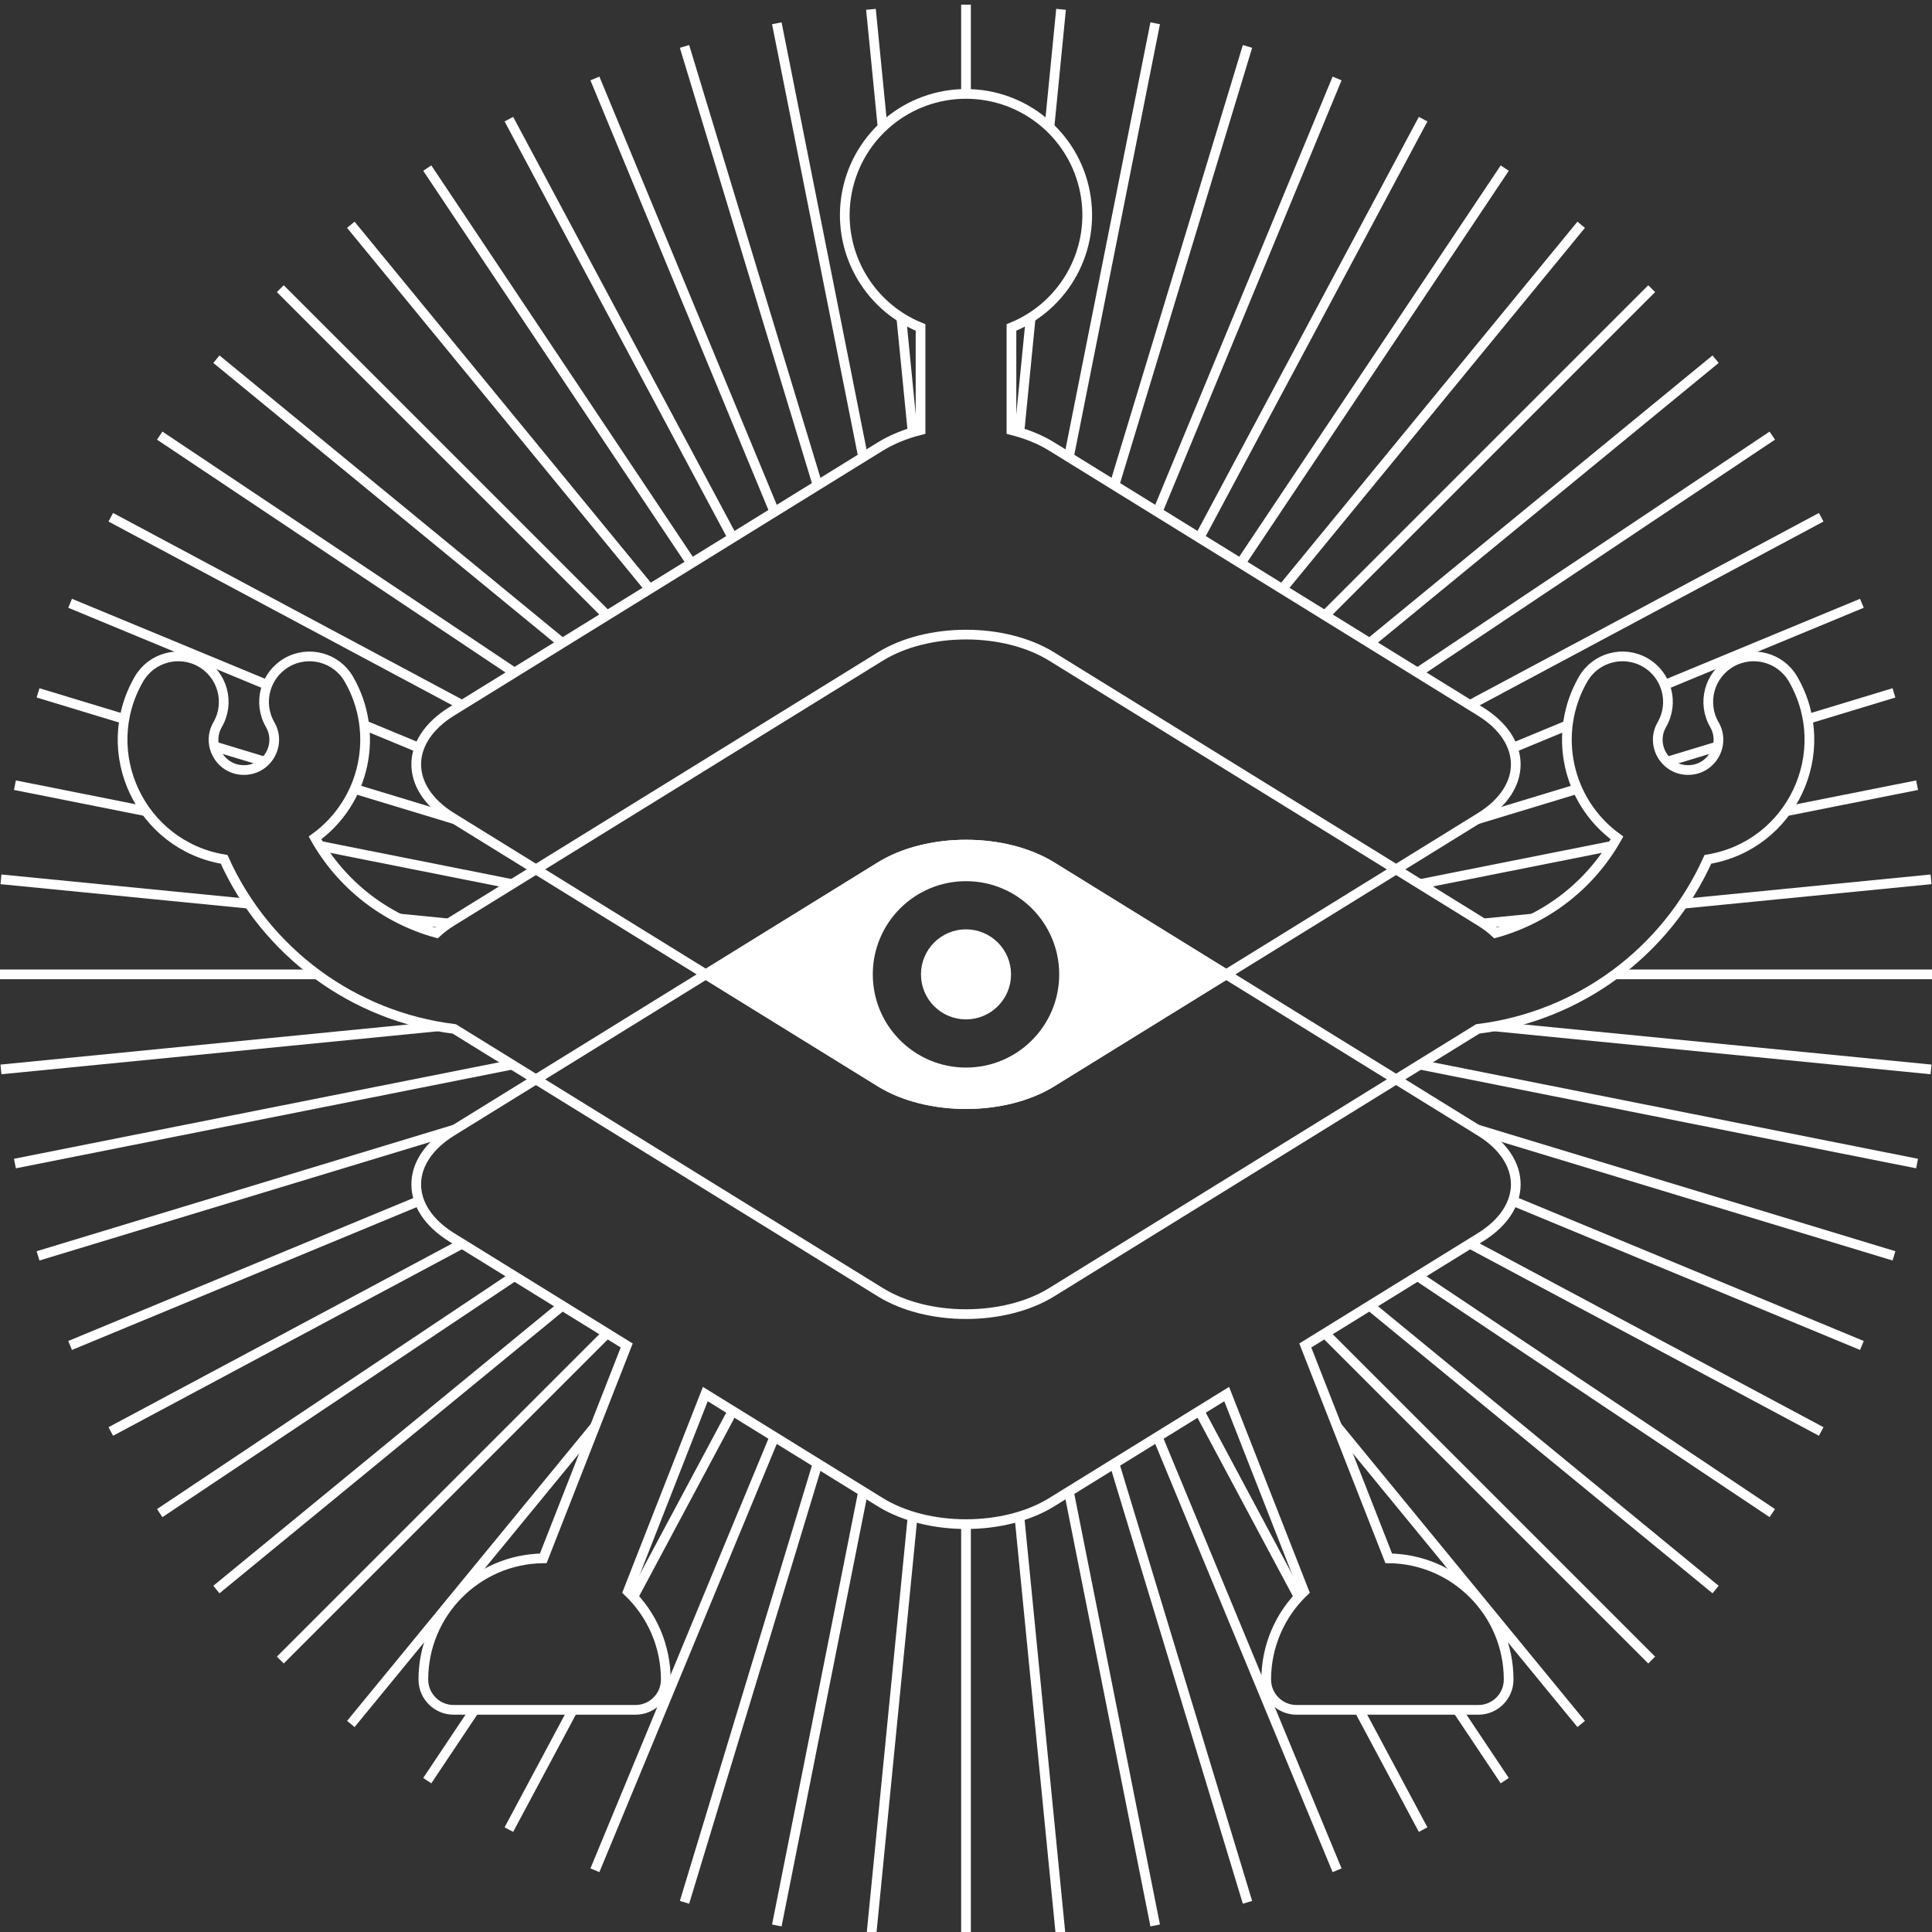<?xml version="1.0" encoding="UTF-8" standalone="no"?>
<!-- Created with Inkscape (http://www.inkscape.org/) -->

<svg
   width="100mm"
   height="100mm"
   viewBox="0 0 100 100"
   version="1.1"
   id="svg1"
   xml:space="preserve"
   sodipodi:docname="actionbot_27_logo.svg"
   inkscape:version="1.4 (86a8ad7, 2024-10-11)"
   xmlns:inkscape="http://www.inkscape.org/namespaces/inkscape"
   xmlns:sodipodi="http://sodipodi.sourceforge.net/DTD/sodipodi-0.dtd"
   xmlns="http://www.w3.org/2000/svg"
   xmlns:svg="http://www.w3.org/2000/svg"><rect x="0" y="0" width="100" height="100" fill="#333333" stroke="none"/><sodipodi:namedview
     id="namedview1"
     pagecolor="#808080"
     bordercolor="#000000"
     borderopacity="0.25"
     inkscape:showpageshadow="2"
     inkscape:pageopacity="0.0"
     inkscape:pagecheckerboard="0"
     inkscape:deskcolor="#d1d1d1"
     inkscape:document-units="mm"
     inkscape:zoom="2.7793849"
     inkscape:cx="182.77425"
     inkscape:cy="187.27165"
     inkscape:window-width="2560"
     inkscape:window-height="1417"
     inkscape:window-x="1432"
     inkscape:window-y="1432"
     inkscape:window-maximized="1"
     inkscape:current-layer="g1" /><defs
     id="defs1"><marker
       id="DistanceX"
       orient="auto"
       refX="0.0"
       refY="0.0"
       style="overflow:visible"><path
         d="M 3,-3 L -3,3 M 0,-5 L  0,5"
         style="stroke:#000000; stroke-width:0.5"
         id="path1" /></marker><pattern
       id="Hatch"
       patternUnits="userSpaceOnUse"
       width="8"
       height="8"
       x="0"
       y="0"><path
         d="M8 4 l-4,4"
         stroke="#000000"
         stroke-width="0.25"
         linecap="square"
         id="path2" /><path
         d="M6 2 l-4,4"
         stroke="#000000"
         stroke-width="0.25"
         linecap="square"
         id="path3" /><path
         d="M4 0 l-4,4"
         stroke="#000000"
         stroke-width="0.25"
         linecap="square"
         id="path4" /></pattern><symbol
       id="*Model_Space" /><symbol
       id="*Paper_Space" /><symbol
       id="*Paper_Space0" /><symbol
       id="*Paper_Space4" /><symbol
       id="*Paper_Space5" /><symbol
       id="*Paper_Space6" /><symbol
       id="*Paper_Space7" /><symbol
       id="*Paper_Space8" /></defs><g
     inkscape:label="Layer 1"
     inkscape:groupmode="layer"
     id="layer1"><g
       id="g1"
       transform="matrix(0.083,0,0,0.083,50,-42.736)"><g
         inkscape:label="6 Rays"
         id="g134"
         style="display:inline;stroke:#ffffff;stroke-opacity:1;stroke-width:6.052;stroke-dasharray:none"><path
           style="fill:none;stroke:#ffffff;stroke-opacity:1;stroke-width:6.052;stroke-dasharray:none"
           d="M 435.719,942.039 558.693,891.102"
           id="path54" /><path
           style="fill:none;stroke:#ffffff;stroke-opacity:1;stroke-width:6.052;stroke-dasharray:none"
           d="m 524.805,963.322 53.88,-16.345"
           id="path55" /><path
           style="fill:none;stroke:#ffffff;stroke-opacity:1;stroke-width:6.052;stroke-dasharray:none"
           d="m 511.347,1020.81 81.758,-16.27"
           id="path56" /><path
           style="fill:none;stroke:#ffffff;stroke-opacity:1;stroke-width:6.052;stroke-dasharray:none"
           d="m 447.143,1078.48 154.669,-15.23"
           id="path57" /><path
           style="fill:none;stroke:#ffffff;stroke-opacity:1;stroke-width:6.052;stroke-dasharray:none"
           d="m 386.937,1084.41 v 0"
           id="path58" /><path
           style="fill:none;stroke:#ffffff;stroke-opacity:1;stroke-width:6.052;stroke-dasharray:none"
           d="m 283.05,1178.82 310.055,61.68"
           id="path59" /><path
           style="fill:none;stroke:#ffffff;stroke-opacity:1;stroke-width:6.052;stroke-dasharray:none"
           d="m 342.317,1264.31 216.376,89.63"
           id="path60" /><path
           style="fill:none;stroke:#ffffff;stroke-opacity:1;stroke-width:6.052;stroke-dasharray:none"
           d="m 314.265,1290.5 219.054,117.08"
           id="path61" /><path
           style="fill:none;stroke:#ffffff;stroke-opacity:1;stroke-width:6.052;stroke-dasharray:none"
           d="M 281.604,1310.68 502.81,1458.49"
           id="path62" /><path
           style="fill:none;stroke:#ffffff;stroke-opacity:1;stroke-width:6.052;stroke-dasharray:none"
           d="m 251.754,1329.13 215.704,177.02"
           id="path63" /><path
           style="fill:none;stroke:#ffffff;stroke-opacity:1;stroke-width:6.052;stroke-dasharray:none"
           d="m 223.853,1346.37 203.752,203.75"
           id="path64" /><path
           style="fill:none;stroke:#ffffff;stroke-opacity:1;stroke-width:6.052;stroke-dasharray:none"
           d="m 306.464,1581.17 29.503,44.16"
           id="path65" /><path
           style="fill:none;stroke:#ffffff;stroke-opacity:1;stroke-width:6.052;stroke-dasharray:none"
           d="m 119.449,1410.89 111.969,270.32"
           id="path66" /><path
           style="fill:none;stroke:#ffffff;stroke-opacity:1;stroke-width:6.052;stroke-dasharray:none"
           d="m 0,1465.36 v 261.88"
           id="path67" /><path
           style="fill:none;stroke:#ffffff;stroke-opacity:1;stroke-width:6.052;stroke-dasharray:none"
           d="M 92.525,1427.53 175.542,1701.2"
           id="path68" /><path
           style="fill:none;stroke:#ffffff;stroke-opacity:1;stroke-width:6.052;stroke-dasharray:none"
           d="m 64.158,1445.06 53.818,270.56"
           id="path69" /><path
           style="fill:none;stroke:#ffffff;stroke-opacity:1;stroke-width:6.052;stroke-dasharray:none"
           d="m 33.297,1460.59 25.977,263.74"
           id="path70" /><path
           style="fill:none;stroke:#ffffff;stroke-opacity:1;stroke-width:6.052;stroke-dasharray:none"
           d="m -33.297,1460.59 -25.977,263.74"
           id="path71" /><path
           style="fill:none;stroke:#ffffff;stroke-opacity:1;stroke-width:6.052;stroke-dasharray:none"
           d="m -64.158,1445.06 -53.818,270.56"
           id="path72" /><path
           style="fill:none;stroke:#ffffff;stroke-opacity:1;stroke-width:6.052;stroke-dasharray:none"
           d="M -92.525,1427.53 -175.542,1701.2"
           id="path73" /><path
           style="fill:none;stroke:#ffffff;stroke-opacity:1;stroke-width:6.052;stroke-dasharray:none"
           d="m -119.449,1410.89 -111.969,270.32"
           id="path74" /><path
           style="fill:none;stroke:#ffffff;stroke-opacity:1;stroke-width:6.052;stroke-dasharray:none"
           d="m -306.464,1581.17 -29.503,44.16"
           id="path75" /><path
           style="fill:none;stroke:#ffffff;stroke-opacity:1;stroke-width:6.052;stroke-dasharray:none"
           d="m -223.853,1346.37 -203.752,203.75"
           id="path76" /><path
           style="fill:none;stroke:#ffffff;stroke-opacity:1;stroke-width:6.052;stroke-dasharray:none"
           d="m -251.754,1329.13 -215.704,177.02"
           id="path77" /><path
           style="fill:none;stroke:#ffffff;stroke-opacity:1;stroke-width:6.052;stroke-dasharray:none"
           d="M -281.604,1310.68 -502.81,1458.49"
           id="path78" /><path
           style="fill:none;stroke:#ffffff;stroke-opacity:1;stroke-width:6.052;stroke-dasharray:none"
           d="m -314.265,1290.5 -219.054,117.08"
           id="path79" /><path
           style="fill:none;stroke:#ffffff;stroke-opacity:1;stroke-width:6.052;stroke-dasharray:none"
           d="m -340.992,1263.76 -217.701,90.18"
           id="path80" /><path
           style="fill:none;stroke:#ffffff;stroke-opacity:1;stroke-width:6.052;stroke-dasharray:none"
           d="m -283.05,1178.82 -310.055,61.68"
           id="path81" /><path
           style="fill:none;stroke:#ffffff;stroke-opacity:1;stroke-width:6.052;stroke-dasharray:none"
           d="M -314.265,954.542 -533.319,837.455"
           id="path82" /><path
           style="fill:none;stroke:#ffffff;stroke-opacity:1;stroke-width:6.052;stroke-dasharray:none"
           d="M -281.604,934.358 -502.81,786.553"
           id="path83" /><path
           style="fill:none;stroke:#ffffff;stroke-opacity:1;stroke-width:6.052;stroke-dasharray:none"
           d="M -251.754,915.91 -467.458,738.887"
           id="path84" /><path
           style="fill:none;stroke:#ffffff;stroke-opacity:1;stroke-width:6.052;stroke-dasharray:none"
           d="m -524.805,963.322 -53.88,-16.345"
           id="path85" /><path
           style="fill:none;stroke:#ffffff;stroke-opacity:1;stroke-width:6.052;stroke-dasharray:none"
           d="m -511.347,1020.81 -81.758,-16.27"
           id="path86" /><path
           style="fill:none;stroke:#ffffff;stroke-opacity:1;stroke-width:6.052;stroke-dasharray:none"
           d="m -447.143,1078.48 -154.669,-15.23"
           id="path87" /><path
           style="fill:none;stroke:#ffffff;stroke-opacity:1;stroke-width:6.052;stroke-dasharray:none"
           d="M -435.719,942.039 -558.693,891.102"
           id="path88" /><path
           style="fill:none;stroke:#ffffff;stroke-opacity:1;stroke-width:6.052;stroke-dasharray:none"
           d="M -223.853,898.667 -427.605,694.915"
           id="path89" /><path
           style="fill:none;stroke:#ffffff;stroke-opacity:1;stroke-width:6.052;stroke-dasharray:none"
           d="M -197.219,882.208 -383.633,655.061"
           id="path90" /><path
           style="fill:none;stroke:#ffffff;stroke-opacity:1;stroke-width:6.052;stroke-dasharray:none"
           d="M -119.449,834.145 -231.418,563.827"
           id="path91" /><path
           style="fill:none;stroke:#ffffff;stroke-opacity:1;stroke-width:6.052;stroke-dasharray:none"
           d="M -171.282,866.178 -335.967,619.71"
           id="path92" /><path
           style="fill:none;stroke:#ffffff;stroke-opacity:1;stroke-width:6.052;stroke-dasharray:none"
           d="M -145.525,850.261 -285.065,589.2"
           id="path93" /><path
           style="fill:none;stroke:#ffffff;stroke-opacity:1;stroke-width:6.052;stroke-dasharray:none"
           d="M -92.525,817.506 -175.542,543.835"
           id="path94" /><path
           style="fill:none;stroke:#ffffff;stroke-opacity:1;stroke-width:6.052;stroke-dasharray:none"
           d="M -64.158,799.976 -117.976,529.415"
           id="path95" /><path
           style="fill:none;stroke:#ffffff;stroke-opacity:1;stroke-width:6.052;stroke-dasharray:none"
           d="m 0,573.435 v -55.64"
           id="path96" /><path
           style="fill:none;stroke:#ffffff;stroke-opacity:1;stroke-width:6.052;stroke-dasharray:none"
           d="M 64.158,799.976 117.976,529.415"
           id="path97" /><path
           style="fill:none;stroke:#ffffff;stroke-opacity:1;stroke-width:6.052;stroke-dasharray:none"
           d="M 92.525,817.506 175.542,543.835"
           id="path98" /><path
           style="fill:none;stroke:#ffffff;stroke-opacity:1;stroke-width:6.052;stroke-dasharray:none"
           d="M 119.449,834.145 231.418,563.827"
           id="path99" /><path
           style="fill:none;stroke:#ffffff;stroke-opacity:1;stroke-width:6.052;stroke-dasharray:none"
           d="M 145.525,850.261 285.065,589.2"
           id="path100" /><path
           style="fill:none;stroke:#ffffff;stroke-opacity:1;stroke-width:6.052;stroke-dasharray:none"
           d="M 171.282,866.178 335.967,619.71"
           id="path101" /><path
           style="fill:none;stroke:#ffffff;stroke-opacity:1;stroke-width:6.052;stroke-dasharray:none"
           d="M 197.219,882.208 383.633,655.061"
           id="path102" /><path
           style="fill:none;stroke:#ffffff;stroke-opacity:1;stroke-width:6.052;stroke-dasharray:none"
           d="M 251.754,915.91 467.458,738.887"
           id="path103" /><path
           style="fill:none;stroke:#ffffff;stroke-opacity:1;stroke-width:6.052;stroke-dasharray:none"
           d="M 281.604,934.358 502.81,786.553"
           id="path104" /><path
           style="fill:none;stroke:#ffffff;stroke-opacity:1;stroke-width:6.052;stroke-dasharray:none"
           d="M 314.265,954.542 533.319,837.455"
           id="path105" /><path
           style="fill:none;stroke:#ffffff;stroke-opacity:1;stroke-width:6.052;stroke-dasharray:none"
           d="m 430.722,1036.84 v 0"
           id="path106" /><path
           style="fill:none;stroke:#ffffff;stroke-opacity:1;stroke-width:6.052;stroke-dasharray:none"
           d="m 392.466,959.955 v 0"
           id="path107" /><path
           style="fill:none;stroke:#ffffff;stroke-opacity:1;stroke-width:6.052;stroke-dasharray:none"
           d="m -52.035,594.196 -7.238,-73.489"
           id="path108" /><path
           style="fill:none;stroke:#ffffff;stroke-opacity:1;stroke-width:6.052;stroke-dasharray:none"
           d="m 52.035,594.196 7.238,-73.489"
           id="path109" /><path
           style="fill:none;stroke:#ffffff;stroke-opacity:1;stroke-width:6.052;stroke-dasharray:none"
           d="m -145.525,1394.78 -61.985,115.96"
           id="path110" /><path
           style="fill:none;stroke:#ffffff;stroke-opacity:1;stroke-width:6.052;stroke-dasharray:none"
           d="m -245.156,1581.17 -39.909,74.67"
           id="path111" /><path
           style="fill:none;stroke:#ffffff;stroke-opacity:1;stroke-width:6.052;stroke-dasharray:none"
           d="m 145.525,1394.78 61.985,115.96"
           id="path112" /><path
           style="fill:none;stroke:#ffffff;stroke-opacity:1;stroke-width:6.052;stroke-dasharray:none"
           d="m 245.156,1581.17 39.909,74.67"
           id="path113" /><path
           style="fill:none;stroke:#ffffff;stroke-opacity:1;stroke-width:6.052;stroke-dasharray:none"
           d="M -404.685,1122.52 H -604.724"
           id="path114" /><path
           style="fill:none;stroke:#ffffff;stroke-opacity:1;stroke-width:6.052;stroke-dasharray:none"
           d="m -283.05,1066.22 -119.984,-23.87"
           id="path115" /><path
           style="fill:none;stroke:#ffffff;stroke-opacity:1;stroke-width:6.052;stroke-dasharray:none"
           d="m -322.658,1090.74 -30.796,-3.03"
           id="path116" /><path
           style="fill:none;stroke:#ffffff;stroke-opacity:1;stroke-width:6.052;stroke-dasharray:none"
           d="m -437.274,989.874 -31.489,-9.552"
           id="path117" /><path
           style="fill:none;stroke:#ffffff;stroke-opacity:1;stroke-width:6.052;stroke-dasharray:none"
           d="m -340.992,981.276 -34.29,-14.203"
           id="path118" /><path
           style="fill:none;stroke:#ffffff;stroke-opacity:1;stroke-width:6.052;stroke-dasharray:none"
           d="m -329.424,1154.97 -272.388,26.82"
           id="path119" /><path
           style="fill:none;stroke:#ffffff;stroke-opacity:1;stroke-width:6.052;stroke-dasharray:none"
           d="m 322.658,1090.74 30.796,-3.03"
           id="path120" /><path
           style="fill:none;stroke:#ffffff;stroke-opacity:1;stroke-width:6.052;stroke-dasharray:none"
           d="M 404.685,1122.52 H 604.724"
           id="path121" /><path
           style="fill:none;stroke:#ffffff;stroke-opacity:1;stroke-width:6.052;stroke-dasharray:none"
           d="m 329.423,1154.97 272.389,26.82"
           id="path122" /><path
           style="fill:none;stroke:#ffffff;stroke-opacity:1;stroke-width:6.052;stroke-dasharray:none"
           d="m 283.05,1066.22 119.984,-23.87"
           id="path123" /><path
           style="fill:none;stroke:#ffffff;stroke-opacity:1;stroke-width:6.052;stroke-dasharray:none"
           d="m 340.992,981.276 34.29,-14.203"
           id="path124" /><path
           style="fill:none;stroke:#ffffff;stroke-opacity:1;stroke-width:6.052;stroke-dasharray:none"
           d="m 437.274,989.874 31.489,-9.552"
           id="path125" /><path
           style="fill:none;stroke:#ffffff;stroke-opacity:1;stroke-width:6.052;stroke-dasharray:none"
           d="m -33.297,784.452 -7.042,-71.499"
           id="path126" /><path
           style="fill:none;stroke:#ffffff;stroke-opacity:1;stroke-width:6.052;stroke-dasharray:none"
           d="m 33.297,784.452 7.042,-71.499"
           id="path127" /><path
           style="fill:none;stroke:#ffffff;stroke-opacity:1;stroke-width:6.052;stroke-dasharray:none"
           d="m -318.64,1025.86 -62.592,-18.99"
           id="path128" /><path
           style="fill:none;stroke:#ffffff;stroke-opacity:1;stroke-width:6.052;stroke-dasharray:none"
           d="M 223.853,898.667 427.605,694.915"
           id="path129" /><path
           style="fill:none;stroke:#ffffff;stroke-opacity:1;stroke-width:6.052;stroke-dasharray:none"
           d="m 318.64,1025.86 62.592,-18.99"
           id="path130" /><path
           style="fill:none;stroke:#ffffff;stroke-opacity:1;stroke-width:6.052;stroke-dasharray:none"
           d="m -318.64,1219.18 -260.045,78.88"
           id="path131" /><path
           style="fill:none;stroke:#ffffff;stroke-opacity:1;stroke-width:6.052;stroke-dasharray:none"
           d="m 318.64,1219.18 260.045,78.88"
           id="path132" /><path
           style="fill:none;stroke:#ffffff;stroke-opacity:1;stroke-width:6.052;stroke-dasharray:none"
           d="m 231.39,1404.47 152.243,185.51"
           id="path133" /><path
           style="fill:none;stroke:#ffffff;stroke-opacity:1;stroke-width:6.052;stroke-dasharray:none"
           d="m -231.39,1404.47 -152.243,185.51"
           id="path134" /></g><g
         inkscape:label="4 Bottom"
         id="g50"
         style="display:inline;stroke:#ffffff;stroke-opacity:1;stroke-width:6.052;stroke-dasharray:none"
         transform="translate(6.556598e-6)"><path
           style="fill:none;stroke:#ffffff;stroke-opacity:1;stroke-width:6.052;stroke-dasharray:none"
           d="m 206.117,1581.172 c -10.437,0 -18.898,-8.458 -18.898,-18.895 -2e-5,-20.766 8.543,-40.618 23.623,-54.896 L 162.568,1384.25 53.451,1451.68 c -29.52,18.244 -77.381,18.244 -106.901,0 L -162.568,1384.25 l -48.274,123.132 c 15.08,14.278 23.623,34.13 23.623,54.896 -2e-5,10.437 -8.461,18.898 -18.898,18.895 h -113.386 c -10.437,0 -18.897,-8.458 -18.897,-18.895 -2e-5,-41.43 33.349,-75.14 74.776,-75.587 L -211.586,1353.95 -320.704,1286.519 c -29.52,-18.244 -29.52,-47.822 0,-66.067 l 267.253,-165.161 c 29.52,-18.243 77.381,-18.243 106.901,0 l 267.253,165.161 c 29.52,18.245 29.52,47.823 0,66.067 L 211.586,1353.95 l 52.038,132.741 c 41.427,0.447 74.776,34.157 74.776,75.587 -2e-5,10.437 -8.461,18.898 -18.897,18.895 z"
           id="path33"
           sodipodi:nodetypes="ccccccccccccccccccccccccc" /></g><g
         inkscape:label="3 Middle"
         id="g26"
         style="display:inline;stroke:#ffffff;stroke-opacity:1;stroke-width:6.052;stroke-dasharray:none"
         transform="translate(6.556598e-6)"><path
           style="fill:none;stroke:#ffffff;stroke-opacity:1;stroke-width:6.052;stroke-dasharray:none"
           d="m 319.119,1156.531 c 63.041,-7.738 117.464,-47.835 143.535,-105.751 52.1,-8.617 79.533,-66.64 53.129,-112.373 -7.829,-13.555 -25.163,-18.198 -38.72,-10.372 -13.556,7.827 -18.202,25.16 -10.378,38.718 7.274,12.599 -1.819,28.346 -16.366,28.346 -14.547,0 -23.64,-15.748 -16.366,-28.346 7.827,-13.558 3.181,-30.893 -10.376,-38.721 -13.557,-7.827 -30.893,-3.183 -38.721,10.374 -19.361,33.535 -10.25,76.278 21.105,99.002 -16.326,29.068 -43.589,50.41 -75.726,59.279 -2.782,-2.59 -5.975,-5.002 -9.531,-7.199 L 53.451,924.325 c -29.52,-18.243 -77.381,-18.243 -106.901,0 L -320.704,1089.489 c -3.557,2.197 -6.75,4.609 -9.531,7.199 -32.138,-8.869 -59.4,-30.211 -75.726,-59.279 31.355,-22.724 40.466,-65.467 21.105,-99.002 -7.83,-13.554 -25.163,-18.196 -38.718,-10.369 -13.556,7.826 -18.202,25.158 -10.379,38.716 7.274,12.599 -1.819,28.346 -16.366,28.346 -14.547,0 -23.64,-15.748 -16.366,-28.346 7.832,-13.558 3.188,-30.899 -10.372,-38.728 -13.56,-7.829 -30.9,-3.181 -38.725,10.382 -26.404,45.732 1.029,103.756 53.129,112.373 26.071,57.916 80.494,98.013 143.535,105.751 l 265.669,164.182 c 29.52,18.245 77.381,18.245 106.901,0 z"
           id="path16"
           sodipodi:nodetypes="cccscscsccccccccccscscscccccc" /></g><g
         inkscape:label="2 Top"
         id="g182"
         style="display:inline;stroke:#ffffff;stroke-opacity:1;stroke-width:6.052;stroke-dasharray:none"><path
           d="m -53.451,1189.749 c 29.52,18.242 77.381,18.242 106.901,10e-5 L 320.704,1024.588 c 29.52,-18.245 29.52,-47.824 0,-66.067 L 53.451,793.359 C 46.282,788.928 37.745,785.435 28.346,783.085 V 719.1 C 61.886,705.532 81.11,670.1 74.198,634.591 67.287,599.082 36.179,573.459 0,573.459 c -36.179,0 -67.287,25.623 -74.198,61.132 -6.912,35.509 12.312,70.942 45.852,84.509 v 63.985 c -9.398,2.349 -17.936,5.843 -25.104,10.274 L -320.704,958.521 c -29.52,18.243 -29.52,47.822 0,66.067 z"
           style="fill:none;stroke:#ffffff;stroke-opacity:1;stroke-width:6.052;stroke-dasharray:none"
           id="path177"
           sodipodi:nodetypes="cccccccssscccccc" /></g><g
         inkscape:label="1 Eye"
         id="g190"
         style="display:inline;stroke:#ffffff;stroke-opacity:1;stroke-width:6.052;stroke-dasharray:none;fill:#ffffff;fill-opacity:1;fill-rule:evenodd"><path
           id="path190"
           style="fill:#ffffff;stroke:#ffffff;stroke-opacity:1;stroke-width:6.052;stroke-dasharray:none;fill-opacity:1;fill-rule:evenodd"
           d="M 25.058,1122.52 C 25.056,1108.682 13.837,1097.466 7.4999999e-6,1097.466 -13.837,1097.466 -25.055,1108.682 -25.058,1122.52 -25.055,1136.357 -13.837,1147.573 7.4999999e-6,1147.573 13.837,1147.573 25.056,1136.357 25.058,1122.52 Z m 36.094,0 C 61.148,1088.749 33.771,1061.375 7.4999999e-6,1061.375 -33.771,1061.375 -61.148,1088.749 -61.153,1122.52 c 0.004,33.771 27.382,61.145 61.153,61.145 C 33.771,1183.665 61.148,1156.29 61.153,1122.52 Z M 53.451,1189.749 162.235,1122.52 53.451,1055.291 c -29.52,-18.243 -77.381,-18.243 -106.901,0 L -162.235,1122.52 l 108.784,67.229 c 29.52,18.242 77.381,18.242 106.901,10e-5 z" /></g></g></g></svg>
